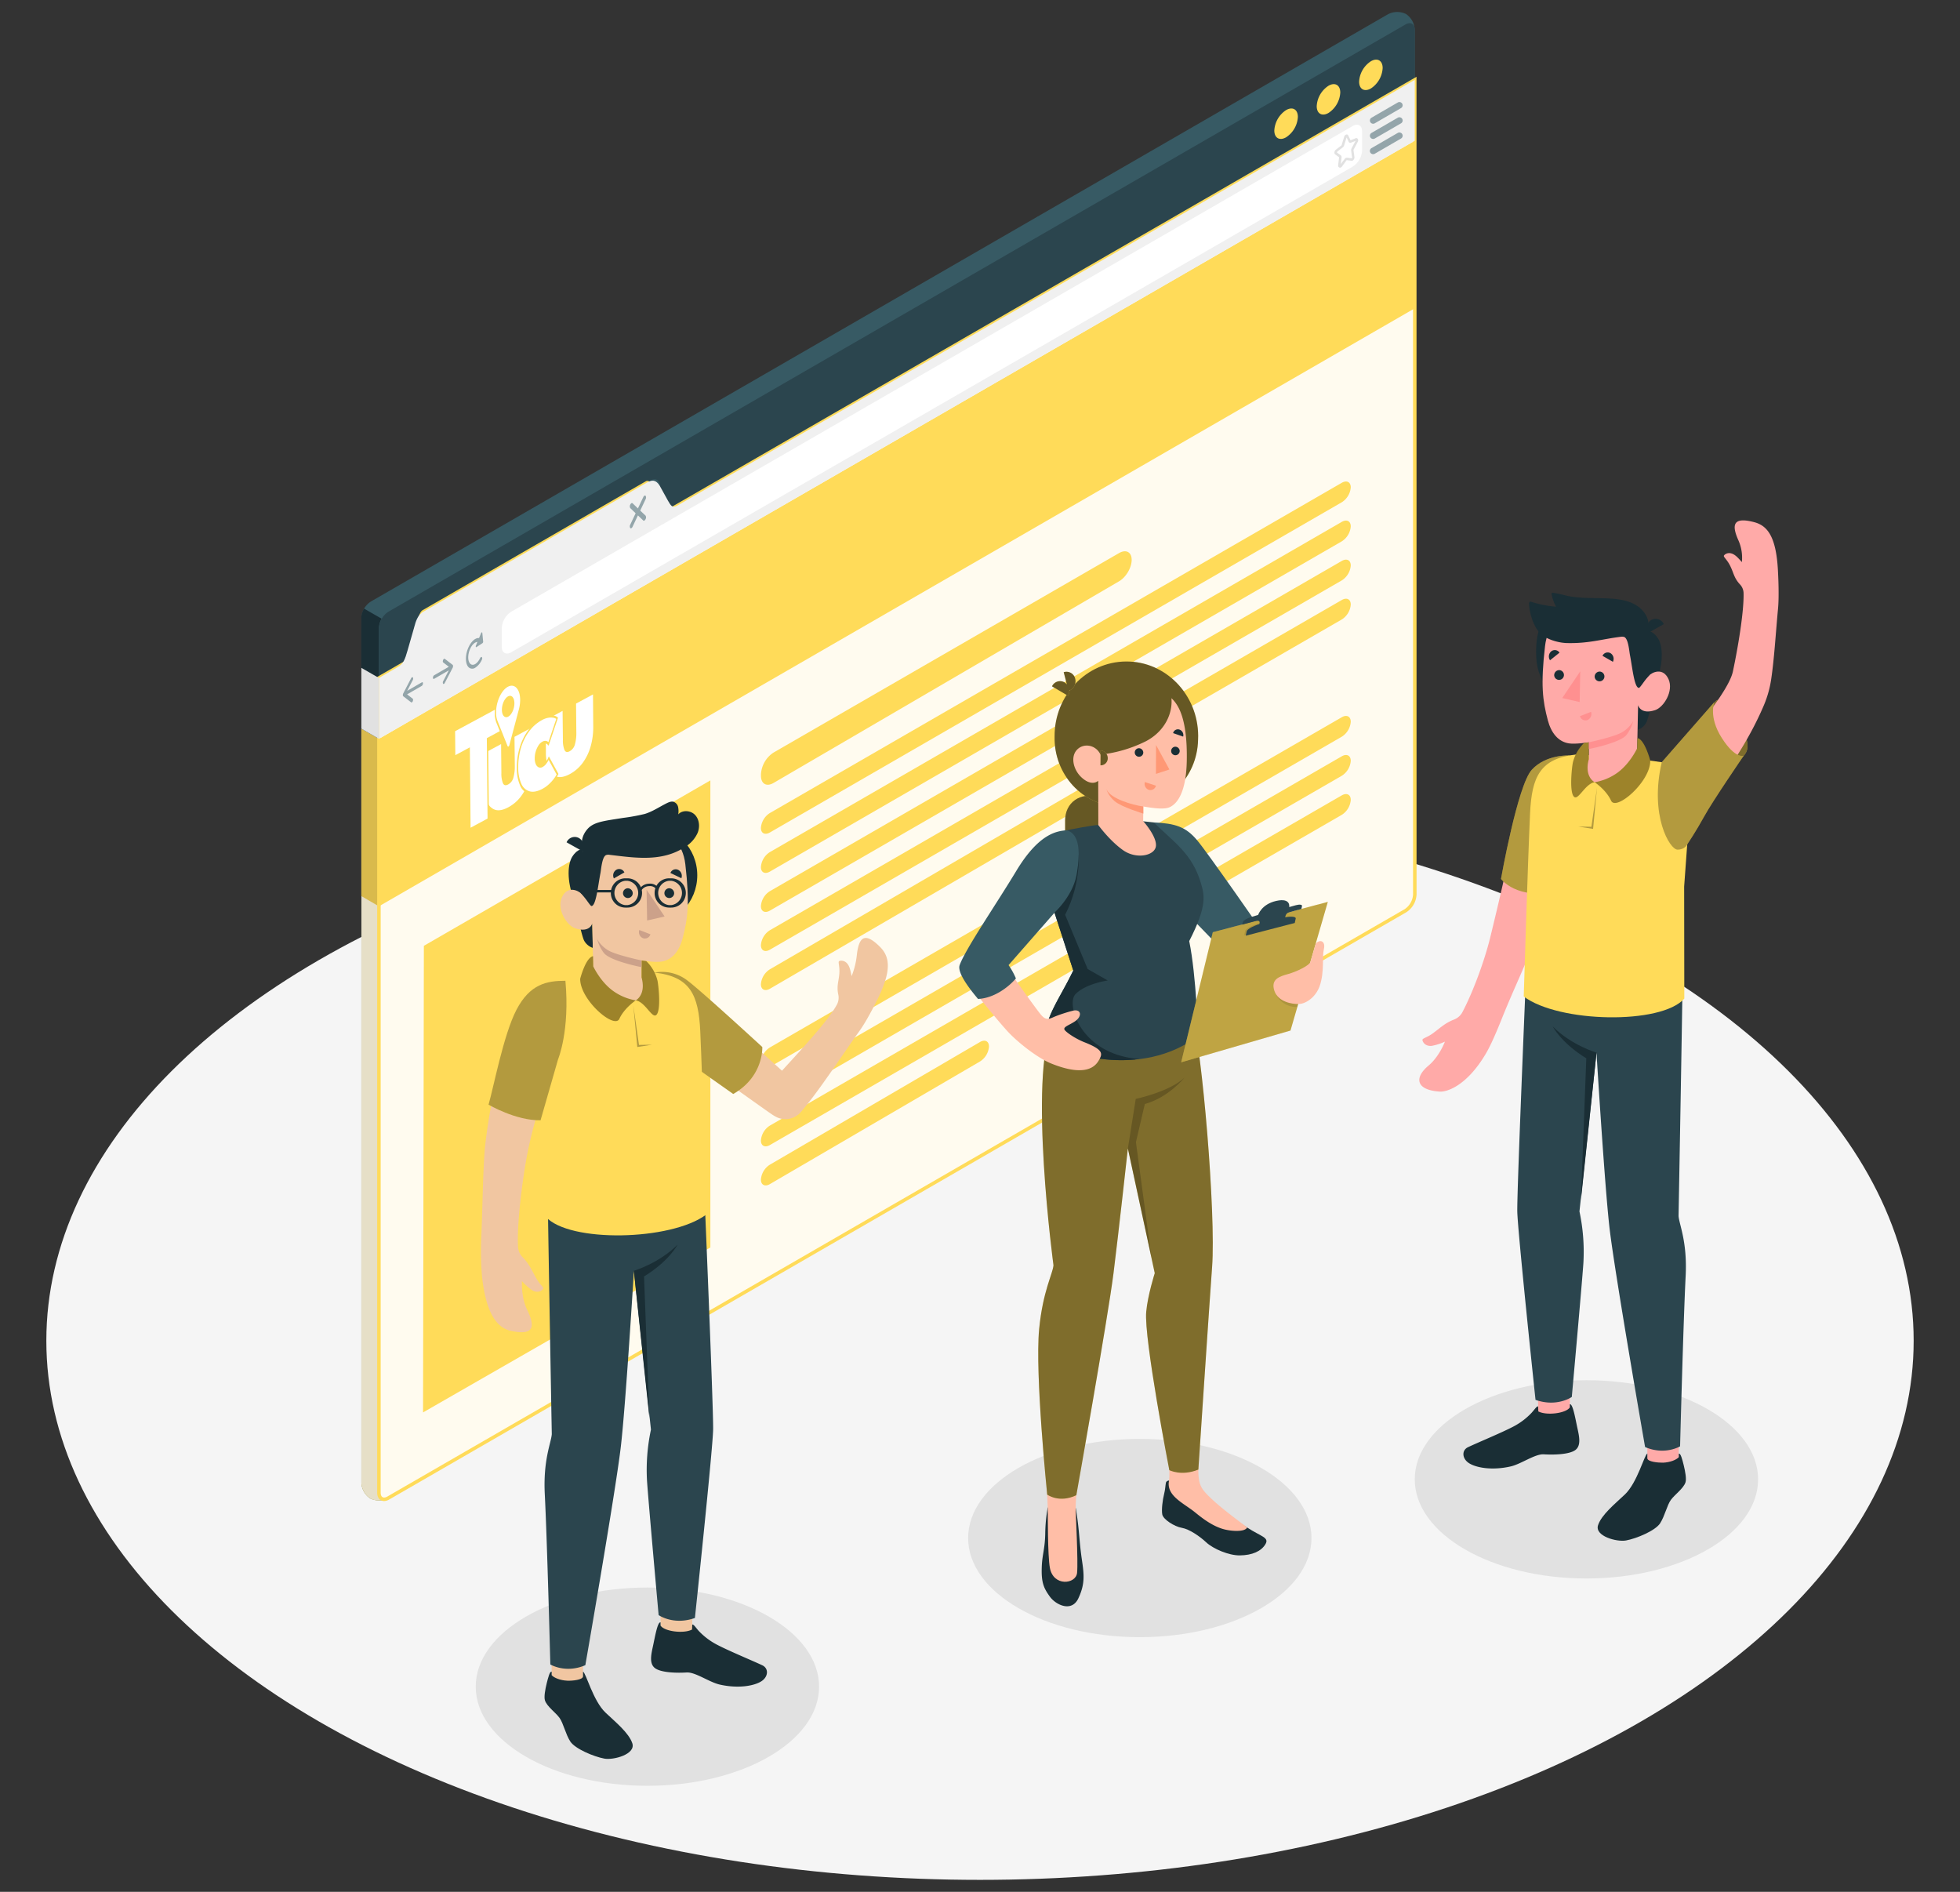 <svg id="Capa_1" data-name="Capa 1" xmlns="http://www.w3.org/2000/svg" viewBox="0 0 1120 1080.93"><rect x="0" y="0" width="1120" height="1080.93" fill="#333333" stroke="none"/><defs><style>.cls-1{fill:#f5f5f5;}.cls-2,.cls-5{fill:#e1e1e1;}.cls-12,.cls-3{fill:#375a64;}.cls-4{fill:#ffdb59;}.cls-5{opacity:0.81;}.cls-6{opacity:0.15;}.cls-7{fill:#1a2e35;}.cls-8{fill:#2b454e;}.cls-13,.cls-9{fill:#fff;}.cls-9{opacity:0.9;}.cls-10{fill:none;stroke:#ffdb59;stroke-miterlimit:10;stroke-width:2px;}.cls-11{fill:#f0f0f0;}.cls-12,.cls-14,.cls-20{opacity:0.5;}.cls-15{fill:#fddc59;}.cls-16{fill:#ffaaa8;}.cls-17{opacity:0.3;}.cls-18{fill:#9d832a;}.cls-19{fill:#ff9090;}.cls-21{fill:#ffbea7;}.cls-22{opacity:0.2;}.cls-23{opacity:0.6;}.cls-24{fill:#e7e7e7;}.cls-25{fill:#ff9875;}.cls-26{opacity:0.25;}.cls-27{opacity:0.1;}.cls-28{fill:#f1c6a1;}.cls-29{fill:#cca18a;}</style></defs><ellipse id="Floor" class="cls-1" cx="560" cy="766.06" rx="533.52" ry="308.03"/><ellipse id="Shadow" class="cls-2" cx="651.32" cy="878.78" rx="98.1" ry="56.64"/><ellipse id="Shadow-2" data-name="Shadow" class="cls-2" cx="906.53" cy="845.25" rx="98.1" ry="56.64"/><ellipse id="Shadow-3" data-name="Shadow" class="cls-2" cx="369.95" cy="963.7" rx="98.1" ry="56.64"/><path class="cls-3" d="M211.51,856.12a11.47,11.47,0,0,1-5-9.07V353a11.85,11.85,0,0,1,5.35-9.27L793.07,8.18A11.47,11.47,0,0,1,803.43,8a11.47,11.47,0,0,1,5,9.07V511.11a11.83,11.83,0,0,1-5.35,9.27L221.87,855.93A11.47,11.47,0,0,1,211.51,856.12Z"/><path class="cls-4" d="M220.86,856.39a1,1,0,0,1-.23.07,2.16,2.16,0,0,1-.51.2,1.69,1.69,0,0,1-.4.12,3.21,3.21,0,0,1-.74.18,1.58,1.58,0,0,1-.49.09c-.25.05-.55.1-.82.13a10.32,10.32,0,0,1-6.15-1.06,11.42,11.42,0,0,1-5-9.07l0-430.72,10.05,5.81V852.83c0,2.42,1.21,3.83,3,3.83a2.48,2.48,0,0,0,.71-.1.3.3,0,0,0,.13,0A2.74,2.74,0,0,0,220.86,856.39Z"/><path class="cls-5" d="M220.86,856.39a1,1,0,0,1-.23.07,2.16,2.16,0,0,1-.51.2,1.69,1.69,0,0,1-.4.12,3.21,3.21,0,0,1-.74.18,1.58,1.58,0,0,1-.49.09c-.25.05-.55.1-.82.13a10.32,10.32,0,0,1-6.15-1.06,11.42,11.42,0,0,1-5-9.07l0-430.72,10.05,5.81V852.83c0,2.42,1.21,3.83,3,3.83a2.48,2.48,0,0,0,.71-.1.3.3,0,0,0,.13,0A2.74,2.74,0,0,0,220.86,856.39Z"/><polygon class="cls-4" points="216.53 422.14 206.48 416.33 206.48 511.99 216.53 517.84 216.53 422.14"/><polygon class="cls-6" points="216.53 422.14 206.48 416.33 206.48 511.99 216.53 517.84 216.53 422.14"/><path class="cls-7" d="M218.09,353.52a10.93,10.93,0,0,0-1.56,5.26v63.36l-10.05-5.81V353a4.57,4.57,0,0,1,0-.64,12.29,12.29,0,0,1,.22-1.33,13.19,13.19,0,0,1,1.33-3.31Z"/><path class="cls-8" d="M808.44,17.06V45.63l-426.05,246c-2.94,1.71-5.34.32-5.34-3.09V277.7c0-3.41-2.39-4.8-5.36-3.09L242,349.52a11.83,11.83,0,0,0-5.36,9.26V369.6a11.84,11.84,0,0,1-5.34,9.26l-14.72,8.5V358.78a11.87,11.87,0,0,1,5.34-9.26L803.1,14C806,12.26,808.44,13.65,808.44,17.06Z"/><path class="cls-4" d="M808.46,511.1a11.81,11.81,0,0,1-5.36,9.27L221.87,855.92c-2.94,1.7-5.34.32-5.34-3.09V387.36l14.72-8.5c2.94-1.7,7.74-27.63,10.7-29.34l127.57-73.66c3-1.7,9.93,17.45,12.87,15.74l426.05-246V80.41Z"/><path class="cls-9" d="M808.46,511.1a11.81,11.81,0,0,1-5.36,9.27L221.87,855.92c-2.94,1.7-5.34.32-5.34-3.09V387.36l14.72-8.5c2.94-1.7,7.74-27.63,10.7-29.34l127.57-73.66c3-1.7,9.93,17.45,12.87,15.74l426.05-246V80.41Z"/><path class="cls-10" d="M808.46,511.1a11.81,11.81,0,0,1-5.36,9.27L221.87,855.92c-2.94,1.7-5.34.32-5.34-3.09V387.36l14.72-8.5c2.94-1.7,7.74-27.63,10.7-29.34l127.57-73.66c3-1.7,9.93,17.45,12.87,15.74l426.05-246V80.41Z"/><polygon class="cls-4" points="216.53 422.14 216.53 517.84 808.44 176.15 808.44 80.41 216.53 422.14"/><path class="cls-11" d="M808.44,45.63V80.41L216.53,422.14V387.36l11-6.37c2.94-1.7,3.92-4.29,5.33-9.26l3.73-13c1.18-4.49,2.4-7.55,5.36-9.26l127.57-73.66c3-1.7,5.28-1.89,7.53,1.84l4.58,8.3c1.68,2.9,2.52,4.6,5.45,2.9Z"/><path class="cls-4" d="M783.37,35c3.71-2.15,6.72-.41,6.72,3.88a14.9,14.9,0,0,1-6.72,11.66c-3.72,2.14-6.73.4-6.73-3.89A14.85,14.85,0,0,1,783.37,35Z"/><path class="cls-4" d="M759.14,49c3.72-2.15,6.73-.41,6.73,3.88a14.88,14.88,0,0,1-6.73,11.66c-3.72,2.14-6.73.4-6.73-3.89A14.85,14.85,0,0,1,759.14,49Z"/><path class="cls-4" d="M734.91,62.91c3.72-2.14,6.73-.4,6.73,3.89a14.85,14.85,0,0,1-6.73,11.65c-3.71,2.15-6.73.41-6.73-3.88A14.91,14.91,0,0,1,734.91,62.91Z"/><path class="cls-12" d="M241.06,389.87l-8.39,4.84,3.2-6.15a1.52,1.52,0,0,0,.06-1.5c-.24-.3-.67-.09-1,.45l-4.55,8.76,0,0a3,3,0,0,0-.12.32s0,.07,0,.11a2.32,2.32,0,0,0-.06.45,1.45,1.45,0,0,0,.06.39l0,.06a.63.63,0,0,0,.12.18l0,0,4.55,3.5a.36.36,0,0,0,.44,0,1.27,1.27,0,0,0,.51-.64c.25-.58.22-1.22-.06-1.44l-3.2-2.46,8.39-4.84a1.78,1.78,0,0,0,.68-1.43C241.74,389.94,241.44,389.65,241.06,389.87Z"/><path class="cls-12" d="M248.08,385.82l8.39-4.85-3.2-2.46c-.28-.21-.31-.85-.06-1.43s.67-.86.95-.65l4.55,3.5,0,0a.69.69,0,0,1,.12.19s0,0,0,.06a1.4,1.4,0,0,1,.05.38,2.4,2.4,0,0,1-.05.46l0,.1a2.53,2.53,0,0,1-.12.33l0,0-4.55,8.76a1.21,1.21,0,0,1-.45.51.36.36,0,0,1-.5-.06,1.52,1.52,0,0,1,.06-1.5l3.2-6.16-8.39,4.85c-.38.21-.68-.08-.68-.65A1.76,1.76,0,0,1,248.08,385.82Z"/><path class="cls-12" d="M275.61,361.65c-.05-.51-.49-.45-.71.1l-1.15,2.81c-2-.21-4.34,1.71-5.94,5.1-2.08,4.4-2.08,9.61,0,11.61a3,3,0,0,0,3.77.23,10.35,10.35,0,0,0,3.77-4.58,1.45,1.45,0,0,0,0-1.47c-.27-.25-.69,0-1,.55-1.55,3.28-4.08,4.75-5.63,3.25s-1.55-5.38,0-8.67c1.11-2.34,2.7-3.72,4.08-3.81l-.86,2.12c-.23.55,0,1.07.33.84l3.42-2.24a1.13,1.13,0,0,0,.39-.94Z"/><path class="cls-12" d="M365.84,291.74l3.06-6.48a2,2,0,0,0,0-2c-.36-.35-.95,0-1.31.76l-3.06,6.47-3.06-2.94c-.36-.35-.94,0-1.31.76a2,2,0,0,0,0,2l3.06,2.95-3.06,6.48a2,2,0,0,0,0,2,.51.51,0,0,0,.66,0,1.72,1.72,0,0,0,.65-.79l3.06-6.48,3.06,2.94a.51.51,0,0,0,.66,0,1.78,1.78,0,0,0,.65-.79,2,2,0,0,0,0-2Z"/><path class="cls-13" d="M286.75,369.61V358.79a11.82,11.82,0,0,1,5.35-9.26L773,72c3-1.7,5.35-.32,5.35,3.09V85.93A11.82,11.82,0,0,1,773,95.19L292.1,372.7C289.15,374.4,286.75,373,286.75,369.61Z"/><path class="cls-2" d="M765.73,95.8a1,1,0,0,1-.4-.08,1.23,1.23,0,0,1-.67-1.38l.54-4.48s0,0,0,0L763,88.25a1.22,1.22,0,0,1-.48-1,2.16,2.16,0,0,1,.8-1.69l3.14-2.42a.89.89,0,0,0,.22-.36l1.4-4.6a1.74,1.74,0,0,1,1.38-1.34,1,1,0,0,1,1,.61h0l1.27,2.69L774.63,79a1,1,0,0,1,1.17.27,1.68,1.68,0,0,1,0,1.91l-2.27,4.26a.82.82,0,0,0-.1.4l.54,3.86a2.2,2.2,0,0,1-.61,1.73,1.29,1.29,0,0,1-1.06.43l-2.81-.35L766.8,95.2A1.37,1.37,0,0,1,765.73,95.8ZM764,87.19l2.17,1.56A1.34,1.34,0,0,1,766.6,90l-.44,3.69,2.34-3a1.34,1.34,0,0,1,1.2-.59l2.82.35s.12-.37.09-.57l-.53-3.86a2.11,2.11,0,0,1,.25-1.25l2.27-4.26-2.6,1a1,1,0,0,1-1.35-.54l-1.17-2.48s0,0,0,0l-1.41,4.6a2.16,2.16,0,0,1-.7,1.06l-3.14,2.42A.85.85,0,0,0,764,87.19Z"/><g class="cls-14"><path class="cls-3" d="M784.65,70.7a1.85,1.85,0,0,1-.92-3.45l15-8.69a1.85,1.85,0,1,1,1.86,3.2l-15,8.69A1.83,1.83,0,0,1,784.65,70.7Z"/><path class="cls-3" d="M784.65,79.39a1.85,1.85,0,0,1-.92-3.45l15-8.69a1.85,1.85,0,1,1,1.86,3.21l-15,8.69A1.82,1.82,0,0,1,784.65,79.39Z"/><path class="cls-3" d="M784.65,88.09a1.85,1.85,0,0,1-.92-3.46l15-8.69a1.85,1.85,0,1,1,1.86,3.21l-15,8.69A1.83,1.83,0,0,1,784.65,88.09Z"/></g><polygon class="cls-2" points="216.53 387.36 216.53 422.14 206.48 416.33 206.48 381.58 216.53 387.36"/><polygon class="cls-4" points="242.21 540.41 405.92 445.89 405.92 712.77 241.74 807.01 242.21 540.41"/><path class="cls-4" d="M442,430,639.48,316c4-2.29,7.19-.55,7.19,3.89s-3.21,9.91-7.17,12.22L442,447.37c-4,2.31-7.16.47-7.16-4.11v-.83A15.89,15.89,0,0,1,442,430Z"/><path class="cls-4" d="M439.94,464.53,766.72,275.86c2.84-1.64,5.14-.47,5.14,2.6a11,11,0,0,1-5.14,8.52L439.94,475.65c-2.83,1.63-5.13.47-5.13-2.6A11,11,0,0,1,439.94,464.53Z"/><path class="cls-4" d="M439.94,486.85,766.72,298.19c2.84-1.64,5.14-.48,5.14,2.59a11,11,0,0,1-5.14,8.53L439.94,498c-2.83,1.64-5.13.48-5.13-2.59A11,11,0,0,1,439.94,486.85Z"/><path class="cls-4" d="M439.94,509.18,766.72,320.51c2.84-1.64,5.14-.47,5.14,2.6a11,11,0,0,1-5.14,8.52L439.94,520.3c-2.83,1.63-5.13.47-5.13-2.6A11,11,0,0,1,439.94,509.18Z"/><path class="cls-4" d="M439.94,531.5,766.72,342.83c2.84-1.63,5.14-.47,5.14,2.6a11,11,0,0,1-5.14,8.52L439.94,542.62c-2.83,1.64-5.13.47-5.13-2.6A11,11,0,0,1,439.94,531.5Z"/><path class="cls-4" d="M439.94,553.82l228-132.68c2.83-1.63,5.13-.47,5.13,2.6a11,11,0,0,1-5.13,8.52l-228,132.68c-2.83,1.64-5.13.48-5.13-2.59A11,11,0,0,1,439.94,553.82Z"/><path class="cls-4" d="M439.94,598.47,766.72,409.81c2.84-1.64,5.14-.48,5.14,2.59a11,11,0,0,1-5.14,8.53L439.94,609.59c-2.83,1.64-5.13.48-5.13-2.59A11,11,0,0,1,439.94,598.47Z"/><path class="cls-4" d="M439.94,620.8,766.72,432.13c2.84-1.64,5.14-.47,5.14,2.6a11,11,0,0,1-5.14,8.52L439.94,631.92c-2.83,1.63-5.13.47-5.13-2.6A11,11,0,0,1,439.94,620.8Z"/><path class="cls-4" d="M439.94,643.12,766.72,454.45c2.84-1.63,5.14-.47,5.14,2.6a11,11,0,0,1-5.14,8.53L439.94,654.24c-2.83,1.64-5.13.48-5.13-2.6A11,11,0,0,1,439.94,643.12Z"/><path class="cls-4" d="M439.94,665.45,560,595.37c2.84-1.64,5.13-.48,5.13,2.59a11,11,0,0,1-5.13,8.53L439.94,676.56c-2.83,1.64-5.13.48-5.13-2.59A11,11,0,0,1,439.94,665.45Z"/><path class="cls-15" d="M325.68,443.52c-3,1.61-5.55,2.14-7.67,1.58s-3.83-2.15-5-4.74a26,26,0,0,1-1.8-10.34L311,410.57l11.24-6.07.16,17.83a13.75,13.75,0,0,0,.78,5.18c.43.92,1.19,1.07,2.33.45a4.64,4.64,0,0,0,2.32-3,20.69,20.69,0,0,0,.68-6l-.16-17.83,11.25-6.07.17,19.45a42.47,42.47,0,0,1-1.59,12.17,31.39,31.39,0,0,1-4.87,10.08A23.3,23.3,0,0,1,325.68,443.52Z"/><path class="cls-13" d="M321.66,422.75a14.84,14.84,0,0,0,.89,5.75q.85,1.88,3,.72a6.24,6.24,0,0,0,3-4,23.33,23.33,0,0,0,.78-6.66L329.17,402l9.69-5.23L339,415a40.16,40.16,0,0,1-1.5,11.49,29.44,29.44,0,0,1-4.54,9.4,22.23,22.23,0,0,1-7.32,6.38q-4.29,2.31-7.32,1.52c-2-.52-3.58-2-4.67-4.42a24.5,24.5,0,0,1-1.7-9.76l-.16-18.2,9.69-5.23Z"/><path class="cls-15" d="M290.52,462.51c-3,1.6-5.54,2.13-7.66,1.58s-3.84-2.16-5-4.74a26.15,26.15,0,0,1-1.8-10.34l-.18-19.45,11.25-6.07.16,17.82a13.48,13.48,0,0,0,.78,5.18c.42.93,1.18,1.08,2.32.46a4.73,4.73,0,0,0,2.33-3,21,21,0,0,0,.68-6l-.16-17.82,11.24-6.07.17,19.45a42.17,42.17,0,0,1-1.59,12.17,31.59,31.59,0,0,1-4.87,10.08A23.2,23.2,0,0,1,290.52,462.51Z"/><path class="cls-13" d="M286.5,441.73a14.9,14.9,0,0,0,.89,5.76q.86,1.88,3,.71a6.19,6.19,0,0,0,3-3.95,23.3,23.3,0,0,0,.78-6.65L294,421l9.69-5.23.17,18.2a40.21,40.21,0,0,1-1.49,11.49,29.4,29.4,0,0,1-4.55,9.39,22,22,0,0,1-7.32,6.38q-4.29,2.33-7.32,1.53a7.19,7.19,0,0,1-4.67-4.42,24.59,24.59,0,0,1-1.7-9.77l-.16-18.2,9.69-5.23Z"/><path class="cls-15" d="M310.05,452c-2.95,1.59-5.54,2.11-7.71,1.54a8,8,0,0,1-5.11-4.66,23.63,23.63,0,0,1-1.87-9.94A39.19,39.19,0,0,1,297,427,33.06,33.06,0,0,1,302,417a23.37,23.37,0,0,1,7.66-6.74,11.75,11.75,0,0,1,3.87-1.39,8.46,8.46,0,0,1,2.95,0,4.45,4.45,0,0,1,1.84.74l.55.44-5.38,16-.67-.71a2.08,2.08,0,0,0-.53-.36,2.25,2.25,0,0,0-1-.23,2.89,2.89,0,0,0-1.43.43,5,5,0,0,0-1.8,1.78,11.14,11.14,0,0,0-1.3,2.88,10.83,10.83,0,0,0-.45,3.21,6.63,6.63,0,0,0,.51,2.72,2.78,2.78,0,0,0,1.33,1.47A1.92,1.92,0,0,0,310,437a5.5,5.5,0,0,0,1.89-1.66,12.16,12.16,0,0,0,1.09-1.75l.65-1.44,5.49,10.05-.53,1a22.89,22.89,0,0,1-1.73,2.68,25.06,25.06,0,0,1-2.87,3.23A17.69,17.69,0,0,1,310.05,452Z"/><path class="cls-13" d="M310,438.26a6.42,6.42,0,0,0,2.24-2,13.18,13.18,0,0,0,1.27-2.07l4.56,8.34a20.84,20.84,0,0,1-1.59,2.45,23,23,0,0,1-2.72,3,17.2,17.2,0,0,1-3.71,2.69q-4.26,2.3-7.36,1.48a7.46,7.46,0,0,1-4.8-4.35,22.4,22.4,0,0,1-1.75-9.36,37.07,37.07,0,0,1,1.57-11.17,30.76,30.76,0,0,1,4.67-9.42,22.25,22.25,0,0,1,7.32-6.42,11.32,11.32,0,0,1,3.68-1.33,7.92,7.92,0,0,1,2.81,0,4.07,4.07,0,0,1,1.68.67l-4.48,13.25a2.5,2.5,0,0,0-.64-.44,2.65,2.65,0,0,0-1.2-.29,3.52,3.52,0,0,0-1.68.51,6.14,6.14,0,0,0-2.21,2.19,13.66,13.66,0,0,0-2.1,7.35,8,8,0,0,0,.62,3.29,3.3,3.3,0,0,0,1.59,1.77A2.4,2.4,0,0,0,310,438.26Z"/><polygon class="cls-15" points="268.14 474.6 267.73 428.66 259.42 433.14 259.28 416.95 287.13 401.9 287.28 418.1 278.97 422.59 279.38 468.52 268.14 474.6"/><path class="cls-13" d="M268.49,427l-8.3,4.48-.13-13.69,26.31-14.2.12,13.68-8.3,4.49.41,45.94-9.7,5.23Z"/><path class="cls-15" d="M290.59,427.79a.79.79,0,0,1-1.18-.52L283.69,413a14.29,14.29,0,0,1-.95-5.35c-.06-6.82,3.31-14.22,7.52-16.5a4.19,4.19,0,0,1,5.45.76c1.47,1.6,2.29,4.3,2.3,7.63v0a20.2,20.2,0,0,1-.29,3.24l-.23,1.34c-.31,1.5-.31,1.5-.46,2h0L291.75,426A2.94,2.94,0,0,1,290.59,427.79Zm-.26-28.65c-1.54.84-2.78,3.54-2.75,6s1.29,3.86,2.83,3,2.78-3.54,2.76-6S291.87,398.31,290.33,399.14Z"/><path class="cls-13" d="M297.23,399.92c0-6.17-3.17-9.58-7-7.53s-6.81,8.68-6.76,14.82a13.05,13.05,0,0,0,.86,4.81h0l5.72,14.3c.21.52.77.22,1-.52l5.29-19.87c.11-.39.22-.77.31-1.17h0A20.93,20.93,0,0,0,297.23,399.92Zm-6.81,9.54c-2,1.06-3.59-.66-3.62-3.86s1.55-6.65,3.52-7.71,3.59.66,3.62,3.86S292.4,408.4,290.42,409.46Z"/><path class="cls-16" d="M876.62,537.31c17.37-56.39,34.27-93.52,17-105h0c-16,3-23.23,10.91-26.63,32.06-3.58,22.18-11,53.08-15.35,70.92-3.47,14.25-10.23,32.16-16,43.06a9.09,9.09,0,0,1-4.73,4.17c-5.36,2.09-7.93,4.83-12.29,8-3.42,2.44-5.94,2.71-5.79,3.74.21,1.32,1.75,3.7,5.37,3.3a32.08,32.08,0,0,0,7.47-2.4s-3.16,8.49-9.35,13.67c-8.4,7-7.15,14,6.37,14.87,4.85.29,16.07-4.13,26.46-21.84,3-5.1,6.48-13.45,9.27-20.41C865.72,563.25,873.14,548.59,876.62,537.31Z"/><path class="cls-4" d="M896.74,431.63s-13.37-.7-21.47,8.23-17.56,62.33-17.56,62.33,8.88,12.19,32.26,7.2Z"/><path class="cls-17" d="M896.74,431.63s-13.37-.7-21.47,8.23-17.56,62.33-17.56,62.33,8.88,12.19,32.26,7.2Z"/><rect class="cls-16" x="941.34" y="810.37" width="17.95" height="32"/><polygon class="cls-16" points="897.05 808.66 879.11 809.31 878.21 775.44 897.05 774.79 897.05 808.66"/><path class="cls-8" d="M961.81,533.27c0,17.86-2.63,161.53-2.63,161.53.42,5.14,5.05,14.61,4.05,34.34-1.36,26.8-3.18,97.24-3.18,97.24s-8.71,5.3-20,.41c0,0-17-97.56-20.2-124.12-2.8-23.18-7.57-101.23-7.57-101.23l-9.73,90.75a110.64,110.64,0,0,1,2.23,29.71c-.84,12.29-6.61,76.27-6.61,76.27s-8.45,6-20.73,1.66c0,0-10.21-96.37-10.42-107.64-.23-12.85,6-159.11,6-159.11Z"/><path class="cls-7" d="M941.34,833.15v-2.67c-1.72.77-5.71,16.63-12.83,23.4-5.67,5.38-13.39,11.59-15.35,17.59-2,6.23,10.75,9.68,16,8.7,6.15-1.13,16.8-5.64,19.48-9.82S952.6,860,954.77,857s7.19-6.49,8.36-10c.65-1.95-.12-6.21-1-9.81-.83-3.31-1.73-6.94-2.81-6.63,0,.4,0,2,0,2-1.31,1.51-4.91,3-9,3.16C947.69,835.78,941.31,835.24,941.34,833.15Z"/><path class="cls-7" d="M878.92,803.54c-.93,0-1.69,1.41-3.75,3.72a39.28,39.28,0,0,1-10.56,7.92c-6.72,3.5-19.79,8.89-25.7,11.67-3.69,1.73-3.52,6.38.3,9s13,4.55,24.11,2c6-1.41,13.88-7.21,18.85-6.9s14.27.24,17.94-2.39,2.2-8.26,1.16-13.09c-1.13-5.28-2.54-13.5-4.22-13.14v1.81c-2.16,3.41-13.29,4.79-18,2.29Z"/><path class="cls-7" d="M912.3,601.44s-14.34-4.21-25-14.92c0,0,4.82,9.4,19.16,18.16l-3.06,81Z"/><path class="cls-4" d="M952.47,435.89s14,1.29,13,28.05l-3.1,42.63.09,64c-13.2,15-71.72,13.86-91.76-1.2,0,0,2.27-75.71,3.63-104.84,1-20.71,5.72-31.13,26.08-33.41l25,1.1Z"/><polygon class="cls-17" points="912.59 449.93 909.37 472.4 901.86 472.26 910.33 473.6 912.59 449.93"/><path class="cls-7" d="M931.31,375.59c0,15.37-12,27.83-26.73,27.83s-26.05-12.48-26.72-27.83c-1.18-27.18,12-27.84,26.72-27.84S931.31,360.22,931.31,375.59Z"/><path class="cls-7" d="M946.54,389.39s-4.1,20.06-5.74,23.35a8.78,8.78,0,0,1-5,4.24l.28-14.11Z"/><path class="cls-7" d="M941.39,360.66s2.94-.74,6.07,4.14c2.67,4.18,3.28,13.58-.92,24.59l-7.72.92Z"/><path class="cls-16" d="M936.5,390.32c1.55,1,3.76-2.13,5.67-4.21s8.14-4.93,11.25,1.9-2.75,16.14-7.65,17.74c-8.46,2.77-9.73-2.88-9.73-2.88l-.64,31.77c-11.23,17.36-36.66,16.73-27.51-.84l0-9.67s-7.66,1.21-11.4.61c-6.22-1-10.13-6.12-12-13.13-3-11.26-4.18-20.35-1.61-42.5,2.82-24.27,29.93-24.52,44.57-14.93S936.5,390.32,936.5,390.32Z"/><path class="cls-18" d="M935.54,427.51s-3.95,8.54-11,13.78a31.17,31.17,0,0,1-13.31,5.65s6.59,4.36,9.39,10.54,22.55-10.82,22.38-22.89c0,0-3.11-12.11-7.35-12.89Z"/><path class="cls-18" d="M911.24,446.94s-6.09-3-3.35-13.14l0-9.67-2.67.35a23.46,23.46,0,0,0-6.42,11.12c-.61,2.77-2.11,16.8.57,19.58C901.82,457.72,905.79,447.7,911.24,446.94Z"/><path class="cls-7" d="M926.11,363.85a4,4,0,0,1,2.09.14c2.3,1.05,2.79,8.19,3.2,10.25,1.36,7,2.49,18.74,5.1,18.79.78,0,3.74-5.1,5.67-6.92,2.67-2.53-.78-25.45-.78-25.45s2.57-5.7-2.57-11.59c-4.81-5.51-12.36-6.73-19.26-7.11-8.14-.45-16.39.17-24.4-1.61a67.22,67.22,0,0,0-7.65-1.64.94.94,0,0,0-.7.12c-.26.21-.22.61-.15.94a24.86,24.86,0,0,0,2.53,6.88,62.88,62.88,0,0,1-14.05-2.76,1.31,1.31,0,0,0-.8-.09c-.54.17-.63.88-.6,1.44.33,5.76,3,14.42,7.72,17.8,3.65,2.65,9.38,4.26,13.88,4.38C907.91,367.74,915.71,365.09,926.11,363.85Z"/><path class="cls-7" d="M941.38,361.87l9.36-5.24a5.08,5.08,0,0,0-7.09-2.44A6,6,0,0,0,941.38,361.87Z"/><path class="cls-19" d="M907.91,424.13s13.88-2.92,18.73-5.6c3.25-1.8,5.93-4.92,6.71-6.92a23.31,23.31,0,0,1-3.81,8.16c-3.55,4.72-21.63,8.2-21.63,8.2Z"/><path class="cls-7" d="M911.24,386.71a2.79,2.79,0,1,0,2.79-3A2.9,2.9,0,0,0,911.24,386.71Z"/><path class="cls-7" d="M915.71,374.71l5.95,3.42a3.79,3.79,0,0,0-1.38-4.93A3.26,3.26,0,0,0,915.71,374.71Z"/><path class="cls-19" d="M909.17,406.72l-6.35,2.48a3.3,3.3,0,0,0,4.31,2.2A3.77,3.77,0,0,0,909.17,406.72Z"/><path class="cls-7" d="M885.73,377.26l5.42-4.35a3.21,3.21,0,0,0-4.72-.76A3.86,3.86,0,0,0,885.73,377.26Z"/><path class="cls-7" d="M888.11,385.88a2.79,2.79,0,1,0,2.78-3A2.92,2.92,0,0,0,888.11,385.88Z"/><polygon class="cls-19" points="903 383.56 902.67 401.13 892.7 398.84 903 383.56"/><path class="cls-4" d="M979.79,401.22c4-5.31,12.11,6.48,15.86,14.61s3.81,12.73.74,16-8.88,1.27-14.7-6.43S977.5,405.14,979.79,401.22Z"/><path class="cls-20" d="M979.79,401.22c4-5.31,12.11,6.48,15.86,14.61s3.81,12.73.74,16-8.88,1.27-14.7-6.43S977.5,405.14,979.79,401.22Z"/><path class="cls-16" d="M1008,402.8c-14.14,33.28-34,51.89-42.91,73.24-11.66-.79-20.73-28.91-12.06-40.93,0,0,34.1-36.92,37.19-51.42,2.74-12.88,6.42-34.12,6.1-45a7.48,7.48,0,0,0-2.1-4.83c-3.57-3.85-3.58-6.94-5.88-11.19-1.79-3.32-3.75-4.56-3.19-5.3.72-1,3-2.21,5.81-.43,1.41.89,2.34,1.94,4.4,4.22a24.52,24.52,0,0,0-2-12.47c-4-8.95-3-13.52,9.08-10.33,7.57,2,12.32,8.3,13.46,26.5.32,5.25.75,16.1.13,22.73-1.31,14-2.16,28.61-3.88,40.21A61.32,61.32,0,0,1,1008,402.8Z"/><path class="cls-4" d="M949.58,435.5l30.08-34.37s-3.57,8.38,4.25,20.57,12.48,10.09,12.48,10.09-17.75,25.91-22.51,34.59-9.7,16-9.7,16-1.19,3.07-5.61,3.07S942.45,465.85,949.58,435.5Z"/><path class="cls-17" d="M949.58,435.5l30.08-34.37s-3.57,8.38,4.25,20.57,12.48,10.09,12.48,10.09-17.75,25.91-22.51,34.59-9.7,16-9.7,16-1.19,3.07-5.61,3.07S942.45,465.85,949.58,435.5Z"/><polygon class="cls-19" points="705.63 512.76 719.79 531.62 704.58 549.05 684.98 526.13 705.63 512.76"/><path class="cls-3" d="M659.3,469.9c12.35.58,18.24,2.49,24.7,10.1,6.31,7.44,38.81,54.39,38.81,54.39s-5.72,16-18.23,14.66L681.84,525.6Z"/><path class="cls-7" d="M598.7,861.36a90.18,90.18,0,0,0-1.42,14.88c-.17,9-1.83,12.23-2,19.64-.25,8.46,1.21,11.63,4.65,16.39s12.45,9.07,16.26,1,3.32-13.31,2.1-21.62c-1.26-8.58-1.42-13.32-2.15-19.87-.64-5.77-1.41-10.16-1.41-10.16Z"/><path class="cls-21" d="M624.32,790.38l-29.73-.54c.44,19.85,3.59,52.9,4.11,71.52.09,3.51-.09,27.25,1.23,34.46,2,10.84,14.85,9.38,15.54,2.89s-.83-34.2-.79-37.06c-.11-11.94,5.48-43.12,8.42-64.56C623.24,796,624.19,791.41,624.32,790.38Z"/><path class="cls-7" d="M668,845.92s-1.54.08-1.78,1.34c-.29,1.49-.36,3.84-1,6.29-.87,3.4-1.58,9-1.06,11.77s6.84,6.9,11.17,7.63,10.43,5,13.82,8.19c4.16,3.91,13.12,7.61,19.23,7.56,7.22-.05,12.26-2.4,14.64-6.27,2.48-4-2.17-4.34-10.43-9.69l-6.41-4.16c-13.08-8.55-17.87-13.13-21.57-21.67Z"/><path class="cls-21" d="M684.78,841.27c-.22-6.15,2.93-51.43,2.93-51.43l-25.58,2.88c6,36.1,6.53,48.4,5.84,53.65h0a5.7,5.7,0,0,0-.16,1.51c0,7,7.94,10.79,14.12,15.47,2.44,1.85,8.7,7.54,16.05,10,4.75,1.62,13.54,2.23,14.67-.66C705.13,867,694.91,859.5,688.93,853,686.08,849.82,685,847.41,684.78,841.27Z"/><path class="cls-4" d="M601.48,585.1c-14,30.47.51,137.84.51,137.84-.42,4.94-6.08,14.67-8.19,36.44-2.48,25.72,4.6,94.58,4.6,94.58s6.79,5.08,16.65.35c0,0,18-101.17,21.23-126.74,2.82-22.32,8.22-71.39,8.22-71.39l15.36,71.27s-4,12.5-4.87,22c-1.45,15,13.19,90.54,13.19,90.54s6.86,3.62,16.59-.32c0,0,6.49-97.54,7.85-115.66,2.28-30.43-5.8-125.38-11.38-143.39Z"/><path class="cls-20" d="M601.48,585.1c-14,30.47.51,137.84.51,137.84-.42,4.94-6.08,14.67-8.19,36.44-2.48,25.72,4.6,94.58,4.6,94.58s6.79,5.08,16.65.35c0,0,18-101.17,21.23-126.74,2.82-22.32,8.22-71.39,8.22-71.39l15.36,71.27s-4,12.5-4.87,22c-1.45,15,13.19,90.54,13.19,90.54s6.86,3.62,16.59-.32c0,0,6.49-97.54,7.85-115.66,2.28-30.43-5.8-125.38-11.38-143.39Z"/><path class="cls-22" d="M644.5,656.18,649,627.87s19.17-4,27.86-12.14c0,0-9.12,11.34-22.67,15.06l-5.08,21.79,8.89,66Z"/><path class="cls-4" d="M608.64,490.42l19,4.95V455.24h0c-10.49-2.73-19,3.32-19,13.51Z"/><path class="cls-23" d="M608.64,490.42l19,4.95V455.24h0c-10.49-2.73-19,3.32-19,13.51Z"/><path class="cls-4" d="M646.19,461l-6.81-.16c-20.76-.47-37.22-18.39-36.76-40h0c-.12-23.56,18.24-42.76,40.86-42.89h0c22.63-.12,41.06,18.88,41.18,42.45l-.06,2.43C684.09,444.35,666.91,461.42,646.19,461Z"/><path class="cls-23" d="M646.19,461l-6.81-.16c-20.76-.47-37.22-18.39-36.76-40h0c-.12-23.56,18.24-42.76,40.86-42.89h0c22.63-.12,41.06,18.88,41.18,42.45l-.06,2.43C684.09,444.35,666.91,461.42,646.19,461Z"/><path class="cls-4" d="M614.4,387.76a5.13,5.13,0,0,0-6.57-3.69l1.82,7a5.29,5.29,0,0,0-1.37-1.2,5.06,5.06,0,0,0-7.13,2.28l9.25,5.45a6.09,6.09,0,0,0,.61-3A5.85,5.85,0,0,0,614.4,387.76Z"/><path class="cls-23" d="M614.4,387.76a5.13,5.13,0,0,0-6.57-3.69l1.82,7a5.29,5.29,0,0,0-1.37-1.2,5.06,5.06,0,0,0-7.13,2.28l9.25,5.45a6.09,6.09,0,0,0,.61-3A5.85,5.85,0,0,0,614.4,387.76Z"/><path class="cls-8" d="M625.61,471.53s-13.73,2-19,3.65c7.35,18-4.18,45.87-4.18,45.87l10.87,33.49c-7.5,15.39-13.7,23-16.25,35.53,6.92,13.52,55.79,26.42,87.59,1.79,0,0-1-34.22-5.08-54.16,10.42-20.32,8.72-26.28,6.59-33.37-4.94-16.48-14.95-22.82-26.87-34.43l-7.19-.76Z"/><path class="cls-7" d="M614.58,568c5.9-6.05,18.42-7.78,18.42-7.78l-11.48-6.55-12.88-31a71.13,71.13,0,0,0,7.74-34.17L609,486.64c.89,16.42-6.55,34.41-6.55,34.41l10.87,33.49c-7.5,15.39-13.7,23-16.25,35.53,4.74,9.26,29.13,18.21,54.25,15C617.66,602.87,608.9,573.8,614.58,568Z"/><path class="cls-24" d="M648.59,605.41l1.37-.14A10.06,10.06,0,0,0,648.59,605.41Z"/><path class="cls-21" d="M669.39,398.93c4.08,3.75,9.18,11.88,8.77,35.65-.35,20.14-6.59,25.15-9.73,26.6s-9.21.61-15.12-.38l-.07,8.34s7.79,8.64,7.3,14.19-11.08,7.84-18.74,2.47-14.17-14.34-14.17-14.34l-.08-25.35s-3.46,3.54-9.38-1.79c-4.88-4.4-6.55-11.86-2.79-15.89s10.78-3,13.49,2.73a76.94,76.94,0,0,0,25.89-7.62C665.77,417.78,670.18,407.38,669.39,398.93Z"/><path class="cls-7" d="M653.31,430a2.44,2.44,0,1,1-2.57-2.5A2.55,2.55,0,0,1,653.31,430Z"/><path class="cls-25" d="M654.21,446.84l6.33,2.07a3.25,3.25,0,0,1-4.1,2.38A3.66,3.66,0,0,1,654.21,446.84Z"/><path class="cls-7" d="M676.09,420.87l-5.74-2a2.8,2.8,0,0,1,3.66-2A3.35,3.35,0,0,1,676.09,420.87Z"/><path class="cls-4" d="M628.91,428.76l-.07,8.52a4,4,0,0,0,4.16-4.06A4.42,4.42,0,0,0,628.91,428.76Z"/><path class="cls-23" d="M628.91,428.76l-.07,8.52a4,4,0,0,0,4.16-4.06A4.42,4.42,0,0,0,628.91,428.76Z"/><path class="cls-7" d="M674.11,429.13a2.44,2.44,0,1,1-2.57-2.49A2.54,2.54,0,0,1,674.11,429.13Z"/><polygon class="cls-25" points="660.6 425.68 660.54 442.18 668.23 439.66 660.6 425.68"/><path class="cls-25" d="M653.31,460.8c-6.22-.81-19-4.57-21-9.83,0,0,.68,3.31,4.51,6.7s16.51,7.2,16.51,7.2Z"/><path class="cls-21" d="M577.46,555.87s15.21,21.61,17.83,24.43,4.4,1.89,7.22.63a84.53,84.53,0,0,1,10.58-3.45c4.65-1.15,5.65,3.14,1,6.2-3.33,2.21-7.14,3.18-5.55,5s6.52,5,11.1,6.81c11.23,4.42,10.36,6.65,8.3,10.28-1.8,3.17-7.05,10-27.13,1.93-8.29-3.32-20-12.78-25.47-18.88-7.94-8.8-20.32-24.56-20.32-24.56Z"/><path class="cls-3" d="M609.56,474.41c-5.51.37-15.87,1.69-28.86,23.26-11.39,18.92-29.05,44.6-32.33,53.78-1.33,3.7,3.85,11.41,10.5,19.31,9.09-.4,17.36-6.68,21.66-11.71a42.72,42.72,0,0,0-4.2-7.62L603,521s10.12-9.27,12.24-21.41C617.5,486.63,616.79,476.33,609.56,474.41Z"/><polygon class="cls-4" points="758.75 515.32 693.04 532.63 674.96 606.96 737.42 588.82 758.75 515.32"/><polygon class="cls-26" points="758.75 515.32 693.04 532.63 674.96 606.96 737.42 588.82 758.75 515.32"/><g class="cls-27"><path d="M729.06,568a13,13,0,0,0,12.28,7.35l.48-1.65Z"/></g><g class="cls-27"><path d="M739,527.13s.25-1.12.55-2.51-3.56-1.44-8.62-.13L721.2,527c-5.05,1.31-9.39,3.5-9.69,4.88l-.54,2.51Z"/></g><path class="cls-8" d="M744,517.71c.19-.86-1.37-1.09-3.49-.51l-3.83,1.06s1.14-5.42-7.37-3.52-10.36,8-10.36,8L714.86,524c-2.26.64-4.31,1.86-4.58,2.72l-.48,1.56,33.84-8.91S743.81,518.58,744,517.71Z"/><path class="cls-8" d="M739.34,520.38c-3.1.75-4.39,1.16-4.85,3.3-.53,2.43-.75,4.22-.75,4.22l-15,4s.73-3.08,1-4.29-.28-1.92-2.67-1.29l-.2-1,23.47-6Z"/><path class="cls-8" d="M739.85,527.37s.25-1.13.55-2.51-3.56-1.44-8.62-.13l-9.68,2.51c-5.05,1.31-9.39,3.49-9.69,4.88l-.54,2.5Z"/><path class="cls-21" d="M751.82,539.19s-2.46,8.4-3,10.41-7.92,5.6-12.75,6.93-10.11,2.9-7.83,9.65c2.11,6.23,10.06,7.65,14.1,7.47s9.59-4,11.77-10.28c2.79-8,1.29-16.44,2.39-21.09S754.24,536.42,751.82,539.19Z"/><path class="cls-28" d="M503,541.16c-9-9.08-12.23-5.55-13.37,4.41a45.06,45.06,0,0,1-3,12.17c-.64-3.08-.91-4.48-1.7-6-1.56-3-4.21-3.1-5.34-2.63-.88.37.2,2.48.07,6.33-.18,4.94-1.78,7.67-.62,12.92a8.39,8.39,0,0,1-.89,5.78c-4.86,9-20.37,25.65-31.3,37.63-9.66-8.73-31.28-28.25-41.63-37.58-14.19-12.79-18.82-18.56-32.55-17.62a36.91,36.91,0,0,1,11.68,7c6.36,5.38,4.85,36.18,4.85,36.18s47.23,33.87,52.08,37.09a23.34,23.34,0,0,0,2.17,1.29,11.6,11.6,0,0,0,14.15-2.72c10.08-11.52,24.77-34.2,33.27-46,4-5.53,7.84-13.08,10.27-17.88C509.54,554.88,508.62,546.85,503,541.16Z"/><path class="cls-4" d="M374,555.72a23.61,23.61,0,0,1,19,4.66c8.11,6.15,42.59,37.85,42.59,37.85s.94,16.8-16.59,26.83l-42.38-29.9Z"/><path class="cls-17" d="M374,555.72a23.61,23.61,0,0,1,19,4.66c8.11,6.15,42.59,37.85,42.59,37.85s.94,16.8-16.59,26.83l-42.38-29.9Z"/><rect class="cls-28" x="315.21" y="935.01" width="17.95" height="32"/><polygon class="cls-28" points="377.45 933.3 395.39 933.94 396.29 900.07 377.45 899.43 377.45 933.3"/><path class="cls-8" d="M312.68,657.91c0,17.85,2.63,161.53,2.63,161.53-.42,5.13-5,14.6-4,34.34,1.36,26.8,3.17,97.23,3.17,97.23s8.72,5.3,20,.41c0,0,17-97.55,20.19-124.11,2.81-23.18,7.57-101.23,7.57-101.23l9.73,90.75a110.35,110.35,0,0,0-2.22,29.71c.84,12.29,6.61,76.27,6.61,76.27s8.45,6,20.73,1.65c0,0,10.21-96.36,10.41-107.63.24-12.85-6-159.11-6-159.11Z"/><path class="cls-7" d="M333.16,957.78v-2.67c1.72.78,5.71,16.64,12.83,23.4,5.66,5.38,13.39,11.6,15.35,17.59,2,6.24-10.75,9.68-16,8.71-6.15-1.14-16.8-5.65-19.48-9.82s-3.92-10.35-6.1-13.41-7.18-6.48-8.35-10c-.65-1.95.12-6.22,1-9.82.84-3.3,1.74-6.94,2.82-6.63v2c1.3,1.5,4.91,3,9,3.16C326.81,960.41,333.18,959.87,333.16,957.78Z"/><path class="cls-7" d="M395.58,928.18c.93,0,1.69,1.4,3.74,3.72a39.42,39.42,0,0,0,10.56,7.91c6.72,3.51,19.79,8.9,25.71,11.67,3.69,1.74,3.52,6.38-.3,9s-13,4.55-24.11,2c-6-1.4-13.89-7.21-18.86-6.89s-14.26.24-17.93-2.4-2.2-8.26-1.17-13.09c1.13-5.27,2.55-13.5,4.23-13.14v1.82c2.15,3.4,13.29,4.79,18,2.28Z"/><path class="cls-7" d="M362.19,726.08s14.35-4.21,25-14.93c0,0-4.82,9.41-19.17,18.16l3.07,81Z"/><path class="cls-4" d="M322,560.53s-14,1.28-13,28l3.11,42.63-.29,64c13.2,15,71.71,13.86,91.75-1.2,0,0-2.07-75.7-3.42-104.83-1-20.71-5.73-31.14-26.08-33.42l-25,1.1Z"/><polygon class="cls-17" points="361.91 574.56 365.13 597.04 372.64 596.9 364.17 598.23 361.91 574.56"/><path class="cls-28" d="M277.47,652.42c7.28-58.55,24-87.65,44.45-91.08l-1.44,37.46s-13.72,31.28-19.44,62c-2.68,14.41-5.8,39.47-5,51.79a9.13,9.13,0,0,0,2.61,5.74c4,4.11,5.25,7.66,7.95,12.29,2.12,3.63,4.3,4.92,3.74,5.79-.72,1.12-3.11,2.65-6.25.81a33.16,33.16,0,0,1-5.83-5.25s-.6,9,2.93,16.3c4.78,9.84,4,15-9.25,12.14-8.29-1.82-14.27-10.56-16.49-31a178.17,178.17,0,0,1-.41-22.89C275.86,687,276,664.13,277.47,652.42Z"/><path class="cls-4" d="M323.09,560.38c-10.61,0-20.28,1.82-28,16.64-7.38,14.21-13.05,44.31-15.92,54.14,0,0,15.49,9.15,29.72,8.93l10-34.82S325.73,589,323.09,560.38Z"/><path class="cls-17" d="M323.09,560.38c-10.61,0-20.28,1.82-28,16.64-7.38,14.21-13.05,44.31-15.92,54.14,0,0,15.49,9.15,29.72,8.93l10-34.82S325.73,589,323.09,560.38Z"/><path class="cls-7" d="M345,500.1c0,15.37,12,27.84,26.72,27.84s26.72-12.47,26.72-27.84-12-27.83-26.72-27.83S345,484.73,345,500.1Z"/><path class="cls-7" d="M328,514s4.1,20.05,5.74,23.35a8.76,8.76,0,0,0,5,4.23l-.29-14.11Z"/><path class="cls-7" d="M333.1,485.29s-2.94-.73-6.06,4.15c-2.67,4.18-3.28,13.57.92,24.59l7.72.92Z"/><path class="cls-28" d="M338,515c-1.54,1-3.75-2.14-5.66-4.22s-8.14-4.92-11.25,1.9,2.74,16.14,7.65,17.75c8.46,2.76,9.72-2.89,9.72-2.89l.65,31.77c11.23,17.36,36.65,16.74,27.51-.84l0-9.67s7.66,1.21,11.4.61c6.22-1,10.13-6.11,12-13.12,3-11.26,4.18-20.35,1.6-42.5-2.81-24.28-29.92-24.53-44.56-14.93S338,515,338,515Z"/><path class="cls-18" d="M339,552.15s3.94,8.54,11,13.78a31.16,31.16,0,0,0,13.3,5.65s-6.58,4.36-9.38,10.54-22.56-10.83-22.38-22.89c0,0,3.1-12.12,7.35-12.9Z"/><path class="cls-18" d="M363.25,571.58s6.09-3,3.36-13.15l0-9.67,2.67.36a23.35,23.35,0,0,1,6.41,11.12c.62,2.77,2.12,16.79-.56,19.58C372.68,582.36,368.71,572.33,363.25,571.58Z"/><path class="cls-7" d="M338,517.67c-.77,0-3.73-5.1-5.66-6.93-2.67-2.53.77-25.45.77-25.45s-2.56-5.69,2.58-11.59c3.66-4.19,9.77-4.66,20.21-6.36a111.64,111.64,0,0,0,12.37-2.24c4.25-1.2,8.42-4,12.38-6,1.3-.66,2.77-1.34,4.18-1a4.07,4.07,0,0,1,2.66,3,11.84,11.84,0,0,1,.08,4.2c2.42-2.67,7.15-2.28,9.62.34s2.81,6.78,1.5,10.13a17.94,17.94,0,0,1-7,8c-13.12,8.86-28.6,6.4-43.28,4.66a3.92,3.92,0,0,0-2.1.14c-2.29,1-2.79,8.18-3.19,10.25C341.74,505.83,340.61,517.62,338,517.67Z"/><path class="cls-7" d="M333.12,486.5l-9.36-5.23a5.06,5.06,0,0,1,7.08-2.44A5.93,5.93,0,0,1,333.12,486.5Z"/><path class="cls-29" d="M366.59,548.76s-13.88-2.91-18.74-5.6c-3.24-1.8-5.92-4.91-6.71-6.91A23.14,23.14,0,0,0,345,544.4c3.55,4.73,21.63,8.21,21.63,8.21Z"/><path class="cls-7" d="M361.57,510.52a2.79,2.79,0,1,1-2.79-3A2.9,2.9,0,0,1,361.57,510.52Z"/><path class="cls-7" d="M356.79,498.47l-6,3.43a3.8,3.8,0,0,1,1.39-4.94A3.25,3.25,0,0,1,356.79,498.47Z"/><path class="cls-29" d="M365.33,531.36l6.35,2.48a3.3,3.3,0,0,1-4.31,2.19A3.74,3.74,0,0,1,365.33,531.36Z"/><path class="cls-7" d="M389.36,501.79l-6.26-3a3.21,3.21,0,0,1,4.44-1.78A3.86,3.86,0,0,1,389.36,501.79Z"/><path class="cls-7" d="M385.23,510.52a2.79,2.79,0,1,1-2.78-3A2.89,2.89,0,0,1,385.23,510.52Z"/><polygon class="cls-29" points="369.47 508.36 369.79 525.93 379.77 523.65 369.47 508.36"/><path class="cls-7" d="M357.26,503.25a7,7,0,0,0,0,13.9h1.27a7,7,0,0,0,0-13.9Zm-8.2,6.95a8.29,8.29,0,0,1,8.2-8.36h1.27a8.36,8.36,0,0,1,0,16.72h-1.27A8.29,8.29,0,0,1,349.06,510.2Z"/><path class="cls-7" d="M382.27,503.25a7,7,0,0,0,0,13.9h1.27a7,7,0,0,0,0-13.9Zm-8.2,6.95a8.29,8.29,0,0,1,8.2-8.36h1.27a8.36,8.36,0,0,1,0,16.72h-1.27A8.29,8.29,0,0,1,374.07,510.2Z"/><path class="cls-7" d="M366.63,508.55A5.39,5.39,0,0,1,371,506.3a4.36,4.36,0,0,1,3.78,1.46l1.1-.86a5.6,5.6,0,0,0-4.95-2,6.67,6.67,0,0,0-5.44,2.92Z"/><rect class="cls-7" x="335.68" y="508.49" width="14.14" height="1.41"/></svg>